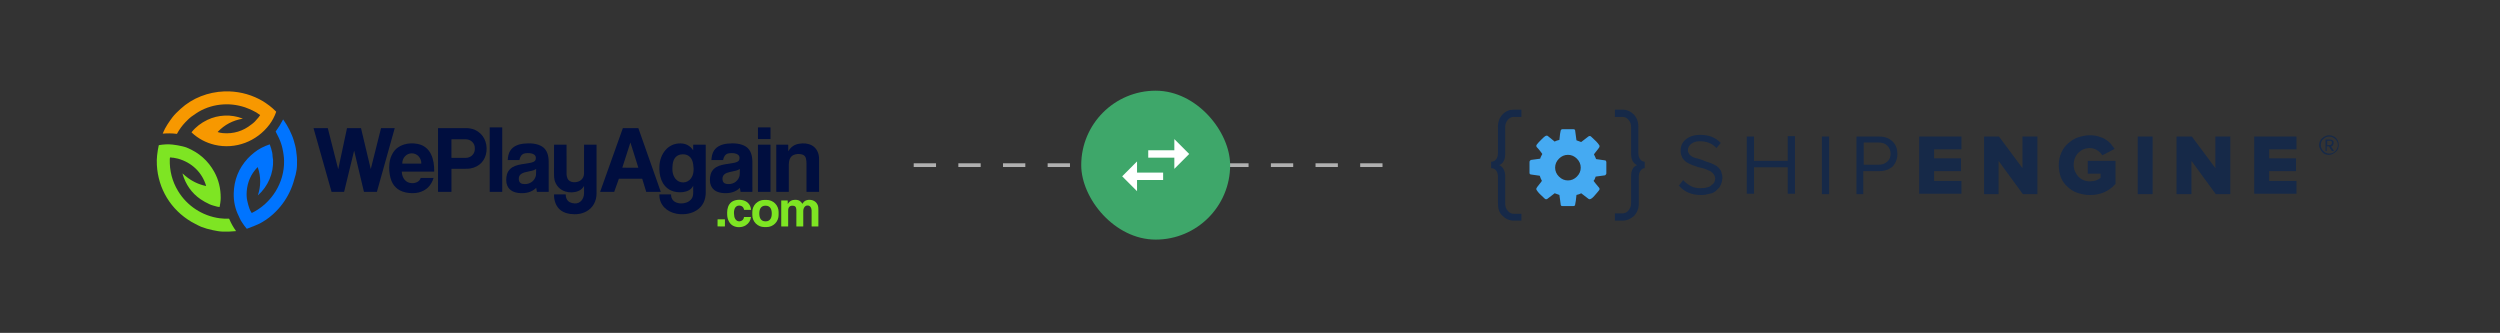 <svg width="383" height="51" viewBox="0 0 383 51" fill="none" xmlns="http://www.w3.org/2000/svg">
<rect x="0" y="0" width="383" height="51" fill="#333333" stroke="none"/>
<g clip-path="url(#clip0_7596_32232)">
<path d="M35.108 14C36.974 14.068 38.701 14.571 40.289 15.508C40.431 15.591 40.586 15.694 40.754 15.815C41.1 16.063 41.468 16.312 41.765 16.593C41.941 16.758 42.115 16.923 42.287 17.086C42.296 17.095 42.302 17.106 42.305 17.118C42.308 17.13 42.307 17.143 42.303 17.154C42.048 17.87 41.71 18.509 41.287 19.073C39.345 21.664 36.064 22.938 32.887 22.186C31.548 21.869 30.376 21.244 29.371 20.31C29.361 20.3 29.355 20.288 29.354 20.274C29.353 20.26 29.358 20.247 29.366 20.236C30.005 19.438 30.817 18.825 31.765 18.369C33.428 17.569 35.435 17.473 37.174 18.166C37.176 18.167 37.178 18.169 37.179 18.171C37.18 18.173 37.181 18.175 37.18 18.177C37.18 18.18 37.179 18.182 37.178 18.184C37.176 18.185 37.174 18.186 37.172 18.187C35.68 18.436 34.411 19.105 33.364 20.195C33.361 20.198 33.358 20.203 33.357 20.207C33.356 20.212 33.356 20.217 33.357 20.222C33.358 20.227 33.361 20.231 33.364 20.235C33.368 20.238 33.372 20.241 33.377 20.242C33.633 20.321 33.884 20.372 34.129 20.394C35.773 20.54 37.242 20.086 38.511 19.07C38.692 18.925 38.886 18.801 39.041 18.625C39.417 18.2 39.608 17.984 39.613 17.977C39.709 17.861 39.785 17.753 39.842 17.654C39.845 17.648 39.847 17.64 39.845 17.633C39.844 17.626 39.84 17.62 39.834 17.616C39.472 17.333 39.073 17.094 38.638 16.899C38.363 16.775 37.917 16.569 37.544 16.445C36.278 16.023 34.995 15.888 33.696 16.041C32.424 16.19 31.142 16.633 30.061 17.36C29.691 17.608 29.428 17.79 29.273 17.905C29.077 18.05 28.789 18.321 28.407 18.718C27.895 19.251 27.466 19.84 27.123 20.484C27.118 20.492 27.112 20.499 27.104 20.503C27.095 20.508 27.086 20.509 27.077 20.508C26.393 20.419 25.688 20.406 24.961 20.47C24.957 20.47 24.953 20.47 24.95 20.468C24.946 20.466 24.943 20.464 24.941 20.461C24.939 20.458 24.937 20.454 24.937 20.45C24.936 20.447 24.937 20.443 24.938 20.439C25.132 19.956 25.374 19.493 25.663 19.048C25.928 18.642 26.177 18.285 26.411 17.978C26.757 17.525 27.21 17.099 27.65 16.694C29.479 15.009 31.884 14.1 34.375 14H35.108Z" fill="#F79800"/>
<path d="M39.527 29.919C39.525 29.92 39.523 29.921 39.521 29.921C39.519 29.922 39.517 29.921 39.516 29.92C39.514 29.919 39.513 29.917 39.512 29.915C39.512 29.914 39.511 29.912 39.512 29.91C39.975 28.533 39.989 27.024 39.493 25.648C39.491 25.643 39.488 25.638 39.483 25.634C39.479 25.63 39.473 25.627 39.467 25.626C39.461 25.624 39.455 25.625 39.449 25.627C39.443 25.628 39.438 25.632 39.434 25.636C38.449 26.662 37.903 27.889 37.798 29.318C37.76 29.836 37.786 30.309 37.876 30.739C37.976 31.213 38.094 31.635 38.232 32.003C38.311 32.216 38.416 32.417 38.546 32.607C38.551 32.615 38.56 32.621 38.569 32.623C38.578 32.626 38.589 32.625 38.597 32.62C41.63 31.119 43.588 27.985 43.52 24.616C43.509 24.054 43.421 23.405 43.255 22.667C43.108 22.011 42.859 21.388 42.581 20.844C42.365 20.421 42.251 20.197 42.24 20.174C42.236 20.167 42.235 20.159 42.235 20.151C42.236 20.142 42.239 20.134 42.244 20.128C42.67 19.549 43.045 18.941 43.368 18.305C43.368 18.304 43.369 18.303 43.37 18.302C43.372 18.301 43.373 18.301 43.374 18.301C43.376 18.301 43.377 18.301 43.379 18.302C43.38 18.302 43.382 18.303 43.383 18.305C43.767 18.843 44.089 19.374 44.348 19.898C44.384 19.971 44.502 20.233 44.703 20.686C44.813 20.932 44.911 21.202 44.999 21.495C45.166 22.052 45.318 22.604 45.379 23.165C45.404 23.399 45.426 23.578 45.444 23.702C45.518 24.204 45.508 24.736 45.502 25.238C45.496 25.724 45.428 26.225 45.297 26.741C45.215 27.069 45.094 27.486 44.935 27.993C44.114 30.613 42.252 32.943 39.801 34.237C39.629 34.328 39.381 34.438 39.057 34.567C38.505 34.786 38.105 34.943 37.857 35.036C37.844 35.042 37.829 35.043 37.814 35.039C37.8 35.035 37.787 35.027 37.777 35.016C37.543 34.746 37.322 34.446 37.112 34.116C36.971 33.893 36.812 33.675 36.724 33.437C36.694 33.357 36.652 33.262 36.596 33.151C36.04 32.056 35.777 30.878 35.807 29.617C35.856 27.562 36.57 25.785 37.947 24.287C38.205 24.005 38.532 23.705 38.927 23.386C39.641 22.81 40.443 22.408 41.303 22.122C41.309 22.12 41.316 22.12 41.322 22.123C41.327 22.125 41.332 22.13 41.334 22.136C41.49 22.546 41.614 22.966 41.705 23.398C41.733 23.531 41.752 23.735 41.763 24.01C41.763 24.028 41.766 24.046 41.77 24.064C41.809 24.224 41.83 24.362 41.835 24.478C41.928 26.545 41.06 28.549 39.527 29.919Z" fill="#0074FF"/>
<path d="M76.92 19.518H75.045C75.032 19.518 75.022 19.529 75.022 19.541V29.371C75.022 29.384 75.032 29.394 75.045 29.394H76.92C76.933 29.394 76.943 29.384 76.943 29.371V19.541C76.943 19.529 76.933 19.518 76.92 19.518Z" fill="#000E3F"/>
<path d="M118.015 19.516H116.148C116.133 19.516 116.121 19.528 116.121 19.543V21.281C116.121 21.296 116.133 21.309 116.148 21.309H118.015C118.03 21.309 118.043 21.296 118.043 21.281V19.543C118.043 19.528 118.03 19.516 118.015 19.516Z" fill="#000E3F"/>
<path d="M52.706 29.392H50.806C50.803 29.392 50.799 29.391 50.797 29.389C50.794 29.387 50.792 29.384 50.791 29.381L48.037 19.649C48.036 19.646 48.036 19.644 48.036 19.642C48.037 19.639 48.038 19.637 48.039 19.635C48.041 19.633 48.043 19.632 48.045 19.631C48.047 19.63 48.049 19.629 48.052 19.629H50.207C50.21 19.629 50.213 19.63 50.216 19.632C50.219 19.634 50.221 19.637 50.221 19.641L51.799 25.863C51.8 25.866 51.802 25.869 51.804 25.872C51.807 25.874 51.811 25.875 51.814 25.875C51.818 25.875 51.822 25.874 51.824 25.871C51.827 25.869 51.829 25.866 51.829 25.862L53.16 19.641C53.16 19.638 53.162 19.634 53.165 19.632C53.167 19.63 53.171 19.629 53.174 19.629H55.294C55.297 19.629 55.301 19.63 55.304 19.632C55.306 19.634 55.308 19.637 55.309 19.641L56.785 25.846C56.786 25.849 56.788 25.852 56.791 25.855C56.794 25.857 56.797 25.858 56.8 25.858C56.804 25.858 56.807 25.857 56.81 25.855C56.812 25.852 56.814 25.849 56.815 25.846L58.373 19.64C58.374 19.637 58.376 19.634 58.379 19.632C58.382 19.63 58.385 19.629 58.388 19.629H60.455C60.458 19.629 60.46 19.629 60.462 19.63C60.464 19.631 60.466 19.633 60.468 19.635C60.469 19.637 60.47 19.639 60.47 19.641C60.471 19.643 60.471 19.646 60.47 19.648L57.743 29.381C57.742 29.384 57.74 29.387 57.738 29.389C57.735 29.391 57.732 29.392 57.728 29.392H55.77C55.767 29.392 55.764 29.391 55.761 29.389C55.758 29.387 55.756 29.384 55.755 29.381L54.269 23.133C54.268 23.129 54.266 23.126 54.263 23.124C54.26 23.122 54.257 23.121 54.254 23.121C54.25 23.121 54.247 23.122 54.244 23.124C54.242 23.126 54.24 23.129 54.239 23.133L52.72 29.381C52.72 29.384 52.718 29.387 52.715 29.389C52.712 29.391 52.709 29.392 52.706 29.392Z" fill="#000E3F"/>
<path d="M67.106 29.368V19.647C67.106 19.642 67.108 19.638 67.111 19.635C67.114 19.632 67.118 19.63 67.123 19.63C68.785 19.628 70.245 19.628 71.501 19.631C71.891 19.632 72.368 19.72 72.734 19.883C74.059 20.47 74.69 21.811 74.524 23.224C74.361 24.612 73.426 25.572 72.051 25.811C71.863 25.843 71.59 25.859 71.231 25.858C70.716 25.857 70.035 25.856 69.189 25.856C69.182 25.856 69.175 25.859 69.169 25.864C69.164 25.87 69.161 25.877 69.161 25.884V29.364C69.161 29.371 69.158 29.379 69.153 29.384C69.147 29.389 69.14 29.392 69.132 29.392H67.131C67.124 29.392 67.118 29.39 67.114 29.385C67.109 29.381 67.106 29.375 67.106 29.368ZM69.16 21.366V24.156C69.16 24.164 69.163 24.171 69.169 24.177C69.174 24.182 69.182 24.185 69.189 24.185H71.347C71.716 24.185 72.07 24.047 72.332 23.801C72.593 23.555 72.74 23.221 72.74 22.873V22.648C72.74 22.3 72.593 21.967 72.332 21.721C72.07 21.475 71.716 21.337 71.347 21.337H69.189C69.182 21.337 69.174 21.34 69.169 21.345C69.163 21.351 69.16 21.358 69.16 21.366Z" fill="#000E3F"/>
<path d="M95.434 19.629H97.783C97.786 19.629 97.79 19.63 97.792 19.632C97.795 19.634 97.797 19.636 97.798 19.64L101.227 29.371C101.228 29.373 101.228 29.376 101.228 29.378C101.228 29.381 101.227 29.384 101.225 29.386C101.223 29.388 101.221 29.39 101.219 29.391C101.217 29.392 101.214 29.392 101.211 29.392H99.014C99.011 29.392 99.008 29.391 99.005 29.389C99.002 29.387 99 29.384 98.999 29.381L98.391 27.396C98.39 27.393 98.388 27.39 98.385 27.388C98.383 27.386 98.379 27.385 98.376 27.385H94.825C94.821 27.385 94.818 27.386 94.815 27.388C94.812 27.39 94.81 27.393 94.809 27.396L94.1 29.381C94.099 29.385 94.097 29.387 94.094 29.389C94.091 29.391 94.088 29.392 94.085 29.392H91.961C91.958 29.392 91.956 29.392 91.953 29.391C91.951 29.389 91.949 29.388 91.947 29.386C91.946 29.383 91.945 29.381 91.945 29.378C91.944 29.376 91.944 29.373 91.945 29.371L95.418 19.64C95.419 19.636 95.422 19.634 95.424 19.632C95.427 19.63 95.43 19.629 95.434 19.629ZM95.341 25.67C95.341 25.673 95.34 25.675 95.341 25.677C95.341 25.68 95.342 25.682 95.344 25.684C95.345 25.686 95.347 25.687 95.349 25.688C95.351 25.689 95.353 25.69 95.356 25.69L97.775 25.698C97.777 25.698 97.78 25.698 97.782 25.697C97.784 25.696 97.786 25.694 97.787 25.692C97.789 25.69 97.79 25.688 97.79 25.686C97.79 25.683 97.79 25.681 97.789 25.679L96.593 21.872C96.592 21.869 96.59 21.866 96.587 21.864C96.585 21.863 96.582 21.861 96.579 21.861C96.575 21.861 96.572 21.863 96.57 21.864C96.567 21.866 96.565 21.869 96.564 21.872L95.341 25.67Z" fill="#000E3F"/>
<path d="M66.4 27.258C66.403 27.258 66.406 27.259 66.409 27.261C66.412 27.262 66.415 27.264 66.416 27.267C66.418 27.269 66.42 27.272 66.42 27.275C66.421 27.278 66.421 27.282 66.42 27.285C66.046 28.458 65.29 29.191 64.153 29.485C63.528 29.647 62.729 29.616 62.122 29.477C60.891 29.196 60.119 28.437 59.806 27.201C59.632 26.517 59.583 25.8 59.658 25.052C59.72 24.432 59.913 23.868 60.237 23.359C61.028 22.116 62.627 21.779 63.985 22.049C66.03 22.455 66.552 24.457 66.518 26.252C66.518 26.261 66.514 26.269 66.508 26.276C66.502 26.282 66.494 26.285 66.485 26.285H61.593C61.587 26.285 61.582 26.286 61.577 26.288C61.572 26.29 61.568 26.294 61.564 26.297C61.56 26.301 61.557 26.306 61.556 26.311C61.554 26.316 61.553 26.322 61.553 26.327C61.606 27.277 62.145 28.055 63.163 28.062C63.692 28.066 64.266 27.825 64.435 27.293C64.439 27.283 64.445 27.274 64.453 27.268C64.462 27.262 64.472 27.258 64.483 27.258H66.4ZM61.645 25.067H64.528C64.533 25.067 64.538 25.066 64.541 25.062C64.544 25.059 64.546 25.054 64.546 25.049V25.023C64.546 24.616 64.393 24.226 64.119 23.938C63.845 23.65 63.474 23.488 63.087 23.488C62.7 23.488 62.328 23.65 62.055 23.938C61.781 24.226 61.627 24.616 61.627 25.023V25.049C61.627 25.054 61.629 25.059 61.633 25.062C61.636 25.066 61.64 25.067 61.645 25.067Z" fill="#000E3F"/>
<path d="M82.149 28.802C82.149 28.799 82.148 28.797 82.146 28.795C82.144 28.793 82.142 28.792 82.14 28.791C82.138 28.791 82.135 28.79 82.133 28.791C82.13 28.791 82.128 28.793 82.126 28.794C81.48 29.438 80.589 29.64 79.675 29.584C78.832 29.534 78.056 29.247 77.709 28.423C77.605 28.176 77.553 27.896 77.554 27.583C77.554 26.952 77.68 26.359 78.141 25.903C78.586 25.462 79.247 25.276 79.87 25.172C80.344 25.091 80.806 25.016 81.256 24.944C81.376 24.925 81.525 24.88 81.704 24.809C81.981 24.699 82.11 24.48 82.091 24.15C82.046 23.385 80.817 23.388 80.319 23.519C79.888 23.633 79.642 24.079 79.585 24.491C79.584 24.5 79.58 24.507 79.573 24.513C79.567 24.519 79.558 24.522 79.55 24.522L77.818 24.522C77.814 24.522 77.81 24.521 77.806 24.52C77.802 24.518 77.799 24.516 77.796 24.513C77.793 24.51 77.791 24.506 77.79 24.503C77.788 24.499 77.787 24.495 77.788 24.491C77.813 23.994 77.914 23.474 78.178 23.069C78.64 22.362 79.473 22.078 80.283 22C81.211 21.909 82.291 21.956 83.076 22.466C83.838 22.963 84.055 23.9 84.057 24.751C84.062 26.073 84.063 27.608 84.061 29.359C84.061 29.367 84.058 29.376 84.052 29.382C84.046 29.388 84.038 29.391 84.029 29.391L82.276 29.392C82.27 29.392 82.264 29.39 82.26 29.386C82.255 29.382 82.252 29.377 82.251 29.371L82.149 28.802ZM82.119 25.894C81.938 26.016 81.734 26.103 81.509 26.154C81.344 26.192 81.039 26.259 80.592 26.356C79.949 26.495 79.407 26.783 79.483 27.52C79.521 27.887 79.71 28.103 80.05 28.169C80.938 28.34 81.822 27.883 82.079 26.989C82.112 26.873 82.128 26.693 82.127 26.448C82.127 26.335 82.131 26.154 82.138 25.905C82.139 25.902 82.138 25.9 82.137 25.898C82.136 25.896 82.134 25.894 82.132 25.893C82.13 25.892 82.128 25.892 82.126 25.892C82.123 25.892 82.121 25.892 82.119 25.894Z" fill="#000E3F"/>
<path d="M106.17 22.994C106.172 22.996 106.175 22.998 106.178 22.999C106.181 23 106.184 23 106.187 22.999C106.19 22.998 106.193 22.997 106.195 22.994C106.197 22.991 106.198 22.988 106.198 22.985V22.194C106.198 22.186 106.201 22.178 106.207 22.172C106.213 22.167 106.221 22.163 106.229 22.163H108.08C108.089 22.163 108.099 22.167 108.105 22.174C108.112 22.181 108.116 22.19 108.116 22.2C108.117 22.472 108.118 24.936 108.117 29.593C108.116 29.815 108.088 30.057 108.032 30.319C107.596 32.352 105.487 33.08 103.647 32.743C102.168 32.472 100.98 31.398 101.02 29.812C101.02 29.804 101.023 29.796 101.029 29.791C101.035 29.785 101.042 29.782 101.05 29.782H102.777C102.781 29.782 102.785 29.783 102.788 29.784C102.792 29.786 102.795 29.788 102.798 29.791C102.8 29.794 102.803 29.797 102.804 29.8C102.805 29.804 102.806 29.808 102.806 29.811C102.802 31.088 104.205 31.387 105.178 31.023C105.494 30.905 105.749 30.716 105.944 30.459C106.143 30.196 106.199 29.869 106.2 29.491C106.202 29.059 106.201 28.724 106.197 28.485C106.197 28.483 106.196 28.481 106.195 28.479C106.194 28.477 106.191 28.475 106.189 28.475C106.187 28.474 106.184 28.475 106.182 28.476C106.18 28.477 106.179 28.479 106.178 28.481C105.649 29.634 103.726 29.634 102.764 29.165C101.332 28.468 100.941 26.868 101.023 25.399C101.124 23.595 102.313 21.929 104.269 21.969C105.089 21.986 105.723 22.328 106.17 22.994ZM104.591 23.638C103.618 23.657 103.141 24.318 103.044 25.23C102.96 26.02 102.995 26.777 103.472 27.378C103.765 27.747 104.2 27.958 104.674 27.949C105.149 27.94 105.575 27.712 105.854 27.332C106.307 26.714 106.313 25.956 106.198 25.169C106.066 24.262 105.564 23.62 104.591 23.638Z" fill="#000E3F"/>
<path d="M113.33 28.795C112.684 29.438 111.792 29.64 110.878 29.584C110.035 29.533 109.26 29.246 108.913 28.422C108.809 28.175 108.757 27.895 108.758 27.582C108.759 26.951 108.885 26.358 109.345 25.902C109.791 25.461 110.452 25.276 111.075 25.171C111.549 25.091 112.011 25.016 112.461 24.944C112.581 24.925 112.731 24.88 112.909 24.809C113.186 24.7 113.315 24.48 113.296 24.151C113.252 23.386 112.022 23.389 111.524 23.52C111.093 23.633 110.848 24.079 110.79 24.491C110.789 24.499 110.785 24.507 110.778 24.513C110.772 24.518 110.764 24.521 110.755 24.521H109.023C109.019 24.521 109.015 24.521 109.011 24.519C109.007 24.517 109.004 24.515 109.001 24.512C108.998 24.509 108.996 24.506 108.995 24.502C108.993 24.498 108.993 24.494 108.993 24.49C109.018 23.993 109.119 23.473 109.384 23.069C109.846 22.362 110.679 22.078 111.489 22C112.417 21.91 113.497 21.956 114.282 22.468C115.044 22.964 115.26 23.901 115.263 24.753C115.267 26.074 115.267 27.61 115.265 29.36C115.265 29.369 115.262 29.377 115.256 29.383C115.249 29.389 115.241 29.392 115.233 29.392H113.479C113.474 29.392 113.468 29.39 113.463 29.387C113.459 29.383 113.456 29.378 113.455 29.372L113.353 28.803C113.352 28.8 113.351 28.798 113.35 28.796C113.348 28.794 113.346 28.793 113.344 28.792C113.341 28.791 113.339 28.791 113.336 28.792C113.334 28.792 113.332 28.793 113.33 28.795ZM113.324 25.892C113.143 26.015 112.939 26.102 112.714 26.153C112.549 26.191 112.244 26.258 111.797 26.355C111.153 26.495 110.612 26.784 110.688 27.521C110.726 27.888 110.915 28.104 111.255 28.169C112.144 28.341 113.028 27.883 113.284 26.988C113.317 26.873 113.334 26.692 113.333 26.448C113.333 26.334 113.337 26.153 113.344 25.903C113.344 25.901 113.343 25.899 113.342 25.897C113.341 25.895 113.339 25.893 113.337 25.892C113.335 25.891 113.333 25.89 113.331 25.89C113.328 25.89 113.326 25.891 113.324 25.892Z" fill="#000E3F"/>
<path d="M120.783 23.152C121.145 22.525 121.68 22.149 122.387 22.026C123.822 21.776 125.146 22.286 125.441 23.834C125.474 24.007 125.487 24.255 125.481 24.578C125.481 24.605 125.48 26.204 125.481 29.376C125.481 29.38 125.479 29.384 125.476 29.388C125.473 29.391 125.469 29.392 125.465 29.392H123.583C123.575 29.392 123.568 29.389 123.563 29.384C123.558 29.379 123.555 29.372 123.555 29.364C123.555 29.129 123.555 27.696 123.555 25.064C123.555 24.797 123.53 24.547 123.479 24.312C123.401 23.951 123.183 23.73 122.825 23.65C122.373 23.549 121.96 23.579 121.585 23.739C121.029 23.976 120.846 24.621 120.846 25.202C120.846 27.104 120.846 28.491 120.846 29.363C120.846 29.37 120.843 29.378 120.838 29.384C120.832 29.389 120.824 29.392 120.816 29.392H118.955C118.947 29.392 118.94 29.389 118.934 29.384C118.929 29.378 118.926 29.371 118.926 29.363V22.193C118.926 22.185 118.929 22.177 118.934 22.172C118.94 22.166 118.947 22.163 118.955 22.163H120.726C120.734 22.163 120.743 22.166 120.749 22.172C120.755 22.178 120.758 22.186 120.758 22.195V23.146C120.758 23.148 120.759 23.151 120.761 23.153C120.763 23.156 120.765 23.157 120.768 23.158C120.771 23.159 120.774 23.159 120.777 23.157C120.779 23.156 120.782 23.154 120.783 23.152Z" fill="#000E3F"/>
<path d="M27.995 26.602C28.221 26.798 28.367 26.923 28.432 26.977C29.35 27.74 30.383 28.244 31.53 28.489C31.541 28.491 31.547 28.492 31.55 28.49C31.558 28.486 31.565 28.48 31.569 28.471C31.573 28.463 31.573 28.453 31.57 28.445C30.94 26.376 29.359 24.888 27.259 24.304C27.049 24.246 26.808 24.229 26.61 24.172C26.589 24.166 26.567 24.164 26.545 24.165C26.463 24.17 26.334 24.154 26.157 24.117C26.143 24.113 26.128 24.113 26.114 24.116C26.099 24.119 26.085 24.125 26.073 24.133C26.061 24.141 26.05 24.152 26.043 24.164C26.035 24.176 26.029 24.19 26.026 24.205C26.018 24.251 26.013 24.326 26.01 24.429C25.966 26.179 26.387 27.788 27.273 29.257C28.649 31.539 30.997 33.075 33.64 33.437C34.128 33.504 34.547 33.509 35.066 33.501C35.076 33.501 35.086 33.504 35.095 33.509C35.104 33.515 35.111 33.523 35.115 33.533C35.39 34.187 35.737 34.806 36.155 35.39C36.156 35.391 36.157 35.393 36.157 35.395C36.158 35.397 36.157 35.399 36.157 35.401C36.156 35.402 36.154 35.404 36.153 35.405C36.151 35.406 36.15 35.407 36.148 35.407C35.454 35.478 34.774 35.503 34.106 35.48C33.598 35.463 33.202 35.384 32.634 35.268C31.955 35.129 31.402 34.97 30.812 34.743C30.454 34.604 30.15 34.411 29.807 34.242C29.623 34.151 29.46 34.064 29.318 33.98C26.168 32.117 24.231 28.935 24.032 25.276C24.004 24.75 24.017 24.252 24.071 23.783C24.134 23.236 24.214 22.745 24.31 22.308C24.314 22.287 24.325 22.268 24.34 22.253C24.356 22.239 24.375 22.229 24.396 22.226C25.043 22.122 25.776 22.067 26.463 22.153C27.075 22.23 27.39 22.285 27.951 22.417C28.224 22.482 28.437 22.544 28.588 22.605C30.467 23.365 31.884 24.614 32.839 26.354C33.496 27.552 33.821 28.885 33.812 30.352C33.809 30.797 33.721 31.299 33.65 31.687C33.649 31.693 33.646 31.698 33.642 31.701C33.638 31.704 33.632 31.706 33.627 31.706C33.493 31.705 33.359 31.685 33.223 31.645C32.84 31.534 32.449 31.455 32.083 31.28C31.582 31.04 31.162 30.825 30.706 30.508C29.36 29.573 28.446 28.278 27.963 26.622C27.962 26.619 27.963 26.614 27.964 26.61C27.966 26.606 27.968 26.603 27.972 26.601C27.976 26.599 27.98 26.598 27.984 26.598C27.988 26.598 27.992 26.599 27.995 26.602Z" fill="#7EE523"/>
<path d="M89.47 28.515C89.469 28.514 89.468 28.513 89.467 28.512C89.466 28.512 89.465 28.511 89.463 28.511C89.462 28.511 89.461 28.512 89.46 28.512C89.459 28.513 89.458 28.514 89.457 28.515C89.261 28.86 88.977 29.109 88.605 29.263C87.982 29.522 87.23 29.539 86.588 29.331C85.755 29.06 85.168 28.419 84.952 27.565C84.897 27.345 84.871 27.011 84.874 26.562C84.878 26.082 84.879 24.711 84.877 22.45C84.877 22.339 84.88 22.252 84.888 22.188C84.889 22.181 84.892 22.175 84.897 22.17C84.902 22.166 84.909 22.163 84.916 22.163H86.76C86.769 22.163 86.778 22.167 86.785 22.174C86.792 22.181 86.796 22.19 86.796 22.2C86.798 22.527 86.799 24.038 86.799 26.731C86.8 26.901 86.847 27.103 86.941 27.335C87.244 28.084 88.441 28.037 88.974 27.616C89.304 27.357 89.471 27.003 89.475 26.556C89.477 26.307 89.477 24.848 89.477 22.178C89.477 22.174 89.479 22.17 89.481 22.167C89.484 22.165 89.488 22.163 89.492 22.163H91.36C91.368 22.163 91.377 22.166 91.383 22.172C91.389 22.179 91.392 22.187 91.392 22.196C91.393 23.483 91.393 25.961 91.393 29.631C91.392 30.831 90.831 31.864 89.795 32.412C89.042 32.81 88.173 32.894 87.328 32.771C86.286 32.621 85.481 32.11 85.105 31.134C84.938 30.699 84.863 30.253 84.881 29.799C84.882 29.794 84.883 29.79 84.887 29.787C84.89 29.784 84.894 29.782 84.899 29.782H86.629C86.634 29.782 86.64 29.783 86.645 29.785C86.65 29.787 86.654 29.79 86.658 29.794C86.662 29.798 86.665 29.802 86.666 29.807C86.668 29.812 86.669 29.818 86.669 29.823C86.665 30.059 86.712 30.277 86.809 30.476C87.045 30.958 87.496 31.125 88.018 31.163C88.922 31.227 89.462 30.454 89.474 29.63C89.477 29.368 89.477 29.001 89.474 28.528C89.474 28.526 89.474 28.524 89.474 28.522C89.473 28.521 89.473 28.52 89.472 28.519C89.472 28.518 89.471 28.516 89.47 28.515Z" fill="#000E3F"/>
<path d="M118.021 22.163H116.143C116.131 22.163 116.121 22.173 116.121 22.185V29.372C116.121 29.384 116.131 29.393 116.143 29.393H118.021C118.033 29.393 118.043 29.384 118.043 29.372V22.185C118.043 22.173 118.033 22.163 118.021 22.163Z" fill="#000E3F"/>
<path d="M115.02 33.247C115.024 33.247 115.028 33.248 115.032 33.25C115.036 33.252 115.039 33.254 115.042 33.257C115.045 33.26 115.047 33.264 115.048 33.268C115.049 33.272 115.049 33.276 115.049 33.28C114.972 33.815 114.708 34.226 114.256 34.514C113.68 34.882 112.848 34.901 112.261 34.56C111.717 34.244 111.443 33.591 111.409 32.968C111.375 32.364 111.409 31.8 111.743 31.293C112.125 30.713 112.891 30.555 113.533 30.625C114.381 30.718 114.989 31.261 115.056 32.124C115.056 32.128 115.055 32.131 115.054 32.134C115.053 32.137 115.052 32.14 115.049 32.142C115.047 32.145 115.044 32.147 115.041 32.148C115.038 32.15 115.035 32.15 115.031 32.15H114.023C114.014 32.15 114.006 32.147 113.999 32.141C113.992 32.136 113.987 32.128 113.986 32.119C113.914 31.696 113.588 31.466 113.168 31.5C112.379 31.564 112.385 32.6 112.496 33.165C112.589 33.636 112.948 34.032 113.469 33.874C113.767 33.784 113.937 33.583 113.98 33.271C113.981 33.265 113.985 33.259 113.99 33.254C113.995 33.25 114.001 33.247 114.008 33.247H115.02Z" fill="#7EE523"/>
<path d="M119.282 32.952C119.282 33.193 119.234 33.432 119.141 33.655C119.048 33.878 118.912 34.08 118.742 34.25C118.571 34.421 118.368 34.556 118.145 34.648C117.921 34.74 117.682 34.787 117.441 34.786L117.089 34.786C116.847 34.785 116.608 34.737 116.385 34.645C116.163 34.552 115.96 34.416 115.79 34.245C115.62 34.074 115.485 33.871 115.393 33.648C115.301 33.425 115.253 33.186 115.254 32.945L115.255 32.462C115.255 32.221 115.303 31.982 115.396 31.759C115.489 31.536 115.624 31.334 115.795 31.163C115.966 30.993 116.169 30.858 116.392 30.766C116.615 30.674 116.854 30.627 117.096 30.627L117.448 30.628C117.69 30.628 117.929 30.676 118.151 30.769C118.374 30.862 118.577 30.997 118.747 31.168C118.917 31.339 119.052 31.542 119.144 31.765C119.236 31.988 119.283 32.227 119.283 32.469L119.282 32.952ZM116.325 32.71C116.324 33.345 116.54 33.911 117.278 33.912C118.017 33.913 118.234 33.347 118.235 32.712C118.236 32.077 118.02 31.511 117.281 31.51C116.543 31.509 116.325 32.075 116.325 32.71Z" fill="#7EE523"/>
<path d="M120.68 31.215C120.68 31.218 120.681 31.222 120.683 31.224C120.685 31.227 120.688 31.229 120.691 31.229C120.694 31.23 120.697 31.23 120.7 31.229C120.703 31.228 120.705 31.226 120.707 31.223C120.949 30.801 121.303 30.615 121.787 30.611C122.168 30.608 122.47 30.669 122.718 30.95C122.818 31.062 122.884 31.144 122.917 31.195C122.919 31.199 122.922 31.201 122.925 31.203C122.928 31.206 122.932 31.207 122.935 31.207C122.939 31.208 122.943 31.207 122.947 31.206C122.95 31.205 122.954 31.203 122.957 31.2C122.957 31.2 122.985 31.154 123.041 31.064C123.198 30.805 123.505 30.657 123.81 30.623C124.49 30.547 125.097 30.86 125.315 31.526C125.358 31.657 125.379 31.906 125.378 32.272C125.375 33.804 125.374 34.601 125.375 34.663C125.375 34.666 125.374 34.67 125.373 34.673C125.372 34.676 125.37 34.679 125.367 34.682C125.365 34.684 125.362 34.686 125.358 34.688C125.355 34.689 125.352 34.69 125.348 34.69H124.362C124.356 34.69 124.35 34.688 124.346 34.683C124.342 34.679 124.339 34.673 124.339 34.667C124.34 34.236 124.34 33.433 124.339 32.257C124.339 31.913 124.173 31.534 123.793 31.484C123.329 31.421 123.064 31.887 123.061 32.307C123.057 32.868 123.056 33.654 123.059 34.663C123.059 34.67 123.056 34.677 123.052 34.682C123.047 34.687 123.04 34.69 123.033 34.69H122.021C122.016 34.69 122.011 34.688 122.008 34.684C122.004 34.681 122.002 34.676 122.002 34.672C122.001 33.88 122.002 33.079 122.006 32.27C122.007 32.012 121.977 31.627 121.647 31.544C121.409 31.485 121.112 31.492 120.935 31.671C120.78 31.829 120.748 32.049 120.749 32.291C120.75 33.556 120.749 34.347 120.746 34.665C120.746 34.672 120.743 34.678 120.739 34.683C120.734 34.687 120.728 34.69 120.721 34.69H119.714C119.707 34.69 119.699 34.687 119.694 34.681C119.689 34.676 119.686 34.668 119.686 34.661V30.737C119.686 30.731 119.688 30.726 119.692 30.722C119.696 30.718 119.701 30.715 119.706 30.715H120.653C120.66 30.715 120.667 30.718 120.672 30.723C120.677 30.728 120.68 30.735 120.68 30.742V31.215Z" fill="#7EE523"/>
<path d="M111.028 33.599L109.963 33.597C109.945 33.597 109.93 33.612 109.93 33.631L109.928 34.655C109.928 34.674 109.943 34.689 109.961 34.689L111.026 34.691C111.045 34.691 111.06 34.676 111.06 34.657L111.062 33.633C111.062 33.614 111.047 33.599 111.028 33.599Z" fill="#7EE523"/>
</g>
<path d="M139.98 25.3H214.406" stroke="#B0B0B0" stroke-width="0.57" stroke-dasharray="3.42 3.42"/>
<rect x="165.645" y="13.894" width="22.812" height="22.812" rx="11.406" fill="#3EA76A"/>
<path d="M174.194 24.73L171.918 27.011L174.194 29.292V27.581H178.191V26.441H174.194V24.73ZM182.184 23.589L179.908 21.308V23.019H175.91V24.159H179.908V25.87L182.184 23.589Z" fill="white"/>
<path d="M242.169 25.682C242.169 25.159 241.973 24.701 241.58 24.309C241.187 23.916 240.73 23.72 240.207 23.72C239.684 23.72 239.226 23.916 238.834 24.309C238.441 24.701 238.245 25.159 238.245 25.682C238.245 26.205 238.441 26.662 238.834 27.055C239.226 27.447 239.684 27.643 240.207 27.643C240.73 27.643 241.187 27.447 241.58 27.055C241.973 26.662 242.169 26.205 242.169 25.682ZM246.092 24.832V26.532C246.092 26.598 246.092 26.662 246.026 26.728L245.896 26.859L244.457 27.055C244.391 27.317 244.26 27.578 244.13 27.709C244.326 27.97 244.588 28.297 244.98 28.755C245.046 28.821 245.046 28.885 245.046 28.951C245.046 29.017 245.046 29.082 244.98 29.147C244.849 29.343 244.588 29.605 244.26 29.997C243.934 30.39 243.672 30.52 243.541 30.52C243.476 30.52 243.411 30.52 243.345 30.454L242.234 29.604C242.038 29.736 241.776 29.801 241.514 29.867C241.449 30.585 241.384 31.043 241.318 31.305C241.318 31.501 241.187 31.567 241.058 31.567H239.357C239.291 31.567 239.226 31.567 239.16 31.501C239.096 31.436 239.096 31.37 239.096 31.305L238.9 29.867C238.638 29.801 238.441 29.67 238.179 29.605L237.069 30.455C237.003 30.521 236.938 30.521 236.873 30.521C236.807 30.521 236.742 30.521 236.676 30.455C236.023 29.867 235.63 29.474 235.434 29.147C235.368 29.082 235.368 29.017 235.368 28.951C235.368 28.885 235.368 28.82 235.434 28.755C235.499 28.624 235.63 28.493 235.826 28.232C236.023 27.97 236.153 27.84 236.218 27.709C236.088 27.447 235.957 27.186 235.892 26.924L234.518 26.728C234.453 26.728 234.388 26.662 234.388 26.662C234.388 26.662 234.322 26.597 234.322 26.532V24.832C234.322 24.766 234.322 24.701 234.388 24.636L234.518 24.505L235.957 24.309C236.023 24.047 236.153 23.851 236.284 23.59C236.088 23.328 235.826 22.936 235.434 22.543C235.368 22.478 235.368 22.412 235.368 22.347C235.368 22.282 235.368 22.216 235.434 22.151C235.565 21.955 235.826 21.693 236.218 21.301C236.611 20.909 236.807 20.778 236.938 20.778C237.004 20.778 237.069 20.778 237.134 20.843L238.179 21.693C238.376 21.562 238.638 21.497 238.9 21.432C238.966 20.712 239.03 20.255 239.096 19.993C239.16 19.862 239.226 19.797 239.357 19.797H241.058C241.123 19.797 241.187 19.797 241.253 19.863C241.319 19.928 241.319 19.993 241.319 20.059L241.514 21.497C241.776 21.563 241.973 21.693 242.234 21.759L243.345 20.909C243.411 20.843 243.476 20.843 243.541 20.843C243.607 20.843 243.672 20.843 243.738 20.909C244.391 21.497 244.849 21.955 244.98 22.216C245.046 22.282 245.046 22.282 245.046 22.412C245.046 22.478 245.046 22.543 244.98 22.609C244.915 22.74 244.784 22.87 244.588 23.132C244.391 23.393 244.26 23.524 244.196 23.655C244.326 23.916 244.457 24.178 244.522 24.374L245.896 24.57C245.961 24.57 246.026 24.636 246.026 24.636C246.026 24.636 246.092 24.767 246.092 24.832Z" fill="#45AAF2"/>
<path d="M228.438 25.758V24.777C228.591 24.781 228.742 24.747 228.879 24.679C229.016 24.61 229.134 24.509 229.223 24.385C229.419 24.123 229.484 23.796 229.484 23.404V19.416C229.484 18.632 229.746 17.977 230.204 17.52C230.726 16.997 231.25 16.8 231.904 16.8H233.081V17.912H231.904C231.577 17.912 231.251 18.042 230.989 18.37C230.727 18.696 230.596 19.023 230.596 19.481V23.6C230.596 24.516 230.27 25.038 229.681 25.3C230.27 25.562 230.596 26.15 230.596 27V31.184C230.596 31.642 230.727 32.034 230.989 32.296C231.251 32.623 231.577 32.754 231.905 32.754H233.081V33.8H231.904C231.251 33.8 230.662 33.538 230.204 33.081C229.681 32.623 229.485 31.97 229.485 31.185V27.131C229.485 26.738 229.42 26.412 229.224 26.15C229.135 26.025 229.017 25.924 228.88 25.856C228.743 25.788 228.591 25.754 228.438 25.758ZM247.4 32.688H248.577C248.903 32.688 249.23 32.558 249.493 32.231C249.753 31.904 249.884 31.577 249.884 31.119V27C249.884 26.084 250.211 25.496 250.799 25.3C250.211 25.038 249.884 24.45 249.884 23.6V19.481C249.884 19.023 249.753 18.631 249.492 18.37C249.23 18.042 248.903 17.912 248.577 17.912H247.4V16.8H248.577C249.23 16.8 249.818 17.062 250.277 17.52C250.734 17.977 250.996 18.631 250.996 19.415V23.404C250.996 23.796 251.061 24.123 251.258 24.385C251.454 24.646 251.715 24.777 251.976 24.777V25.758C251.715 25.758 251.519 25.889 251.323 26.15C251.127 26.412 251.061 26.738 251.061 27.131V31.185C251.061 31.969 250.799 32.558 250.342 33.081C249.818 33.538 249.23 33.8 248.577 33.8H247.4V32.688ZM257.207 28.438L257.861 27.588C258.188 27.981 258.581 28.242 259.038 28.504C259.496 28.765 260.018 28.831 260.607 28.831C260.999 28.831 261.327 28.765 261.588 28.7C261.849 28.634 262.111 28.504 262.242 28.308C262.438 28.242 262.569 28.046 262.635 27.915C262.7 27.72 262.765 27.588 262.765 27.392C262.765 27.131 262.7 26.935 262.569 26.738C262.451 26.555 262.295 26.399 262.111 26.281C261.915 26.15 261.654 26.085 261.392 25.954C261.13 25.823 260.868 25.758 260.542 25.692C260.215 25.627 259.953 25.562 259.692 25.431C259.398 25.351 259.113 25.241 258.841 25.104C258.581 24.973 258.319 24.842 258.123 24.646C257.926 24.45 257.731 24.254 257.665 23.992C257.535 23.731 257.469 23.404 257.469 23.077C257.469 22.358 257.731 21.77 258.319 21.311C258.907 20.854 259.627 20.658 260.477 20.658C261.785 20.658 262.83 21.05 263.615 21.9L262.961 22.684C262.307 21.966 261.457 21.639 260.411 21.639C259.888 21.639 259.43 21.77 259.103 22.031C258.777 22.292 258.581 22.619 258.581 23.012C258.581 23.208 258.646 23.404 258.777 23.6C258.907 23.796 259.038 23.862 259.234 23.992C259.43 24.123 259.692 24.188 259.953 24.254C260.215 24.32 260.477 24.385 260.803 24.515C261.13 24.646 261.392 24.777 261.654 24.842C261.947 24.922 262.232 25.032 262.504 25.17C262.765 25.3 263.026 25.431 263.223 25.627C263.419 25.823 263.615 26.019 263.681 26.281C263.746 26.542 263.876 26.869 263.876 27.196C263.876 27.458 263.811 27.72 263.746 27.981C263.681 28.242 263.55 28.438 263.419 28.7L262.83 29.288C262.564 29.496 262.249 29.631 261.915 29.68C261.457 29.812 261.065 29.877 260.607 29.877C259.169 29.877 258.057 29.42 257.207 28.438ZM267.604 29.746V20.92H268.715V24.646H273.881V20.854H274.991V29.68H273.881V25.627H268.715V29.68H267.604V29.746ZM279.111 29.746V20.92H280.222V29.746H279.111ZM284.407 29.746V20.92H287.938C288.788 20.92 289.441 21.181 289.965 21.704C290.488 22.227 290.684 22.881 290.684 23.6C290.685 24.299 290.429 24.974 289.965 25.496C289.441 25.954 288.788 26.215 287.938 26.215H285.453V29.746H284.407ZM285.518 25.235H287.807C288.33 25.235 288.723 25.104 289.115 24.777C289.507 24.45 289.638 24.058 289.638 23.535C289.638 23.012 289.441 22.619 289.115 22.292C288.788 21.965 288.33 21.835 287.807 21.835H285.518V25.235ZM294.019 29.746V20.92H300.491V22.881H296.307V24.254H300.426V26.215H296.307V27.719H300.491V29.68H294.019V29.746ZM303.957 29.746V20.92H306.246L309.842 25.758V20.92H312.13V29.746H309.907L306.18 24.646V29.746H303.957ZM315.4 25.3C315.4 24.646 315.53 23.992 315.791 23.404C316.053 22.815 316.38 22.358 316.838 21.965C317.296 21.573 317.753 21.246 318.342 21.05C318.93 20.854 319.518 20.723 320.238 20.723C320.695 20.723 321.153 20.789 321.545 20.92C321.938 21.05 322.33 21.181 322.591 21.377C322.918 21.573 323.18 21.835 323.377 22.031L323.965 22.815L322.068 23.796C321.876 23.474 321.607 23.204 321.284 23.012C320.957 22.815 320.564 22.685 320.173 22.685C319.454 22.685 318.865 22.946 318.407 23.404C317.949 23.862 317.688 24.515 317.688 25.235C317.688 25.954 317.949 26.542 318.407 27.065C318.865 27.523 319.454 27.785 320.173 27.785C320.5 27.785 320.761 27.719 321.088 27.654C321.415 27.523 321.611 27.392 321.807 27.262V26.608H319.846V24.646H324.096V28.177C323.049 29.354 321.741 29.877 320.173 29.877C319.518 29.877 318.865 29.746 318.277 29.55C317.711 29.364 317.197 29.051 316.772 28.634C316.315 28.242 315.988 27.784 315.726 27.196C315.53 26.608 315.4 25.954 315.4 25.3ZM327.496 29.746V20.92H329.784V29.746H327.496ZM333.446 29.746V20.92H335.799L339.396 25.758V20.92H341.685V29.746H339.461L335.734 24.646V29.746H333.446ZM345.346 29.746V20.92H351.819V22.881H347.634V24.254H351.753V26.215H347.634V27.719H351.819V29.68H345.346V29.746ZM355.284 22.227C355.284 21.835 355.415 21.443 355.742 21.181C356.068 20.92 356.396 20.723 356.788 20.723C357.049 20.723 357.311 20.789 357.573 20.92C357.834 21.05 357.964 21.246 358.095 21.442C358.226 21.639 358.291 21.9 358.291 22.227C358.291 22.619 358.161 23.011 357.834 23.273C357.507 23.535 357.18 23.731 356.788 23.731C356.396 23.731 356.003 23.6 355.742 23.273C355.48 22.946 355.284 22.619 355.284 22.227ZM355.546 22.227C355.546 22.554 355.676 22.881 355.937 23.143C356.199 23.404 356.526 23.535 356.853 23.535C357.18 23.535 357.507 23.404 357.769 23.142C357.892 23.023 357.989 22.881 358.056 22.724C358.124 22.567 358.159 22.398 358.161 22.227C358.161 21.835 358.029 21.573 357.769 21.311C357.649 21.189 357.507 21.091 357.35 21.024C357.193 20.956 357.023 20.921 356.853 20.92C356.461 20.92 356.199 21.05 355.937 21.312C355.676 21.508 355.546 21.834 355.546 22.227ZM356.264 21.377H356.984C357.114 21.377 357.245 21.443 357.376 21.508C357.507 21.573 357.507 21.704 357.507 21.9C357.507 22.096 357.441 22.227 357.376 22.292C357.311 22.358 357.18 22.423 357.114 22.423L357.573 23.142H357.245L356.788 22.423H356.461V23.142H356.264V21.377ZM356.461 22.227H356.918C356.984 22.227 357.049 22.227 357.114 22.161C357.245 22.031 357.245 21.965 357.245 21.9C357.245 21.834 357.245 21.704 357.18 21.639C357.114 21.573 357.049 21.573 356.984 21.573H356.526V22.227H356.461Z" fill="#162948"/>
<defs>
<clipPath id="clip0_7596_32232">
<rect width="101.949" height="22.6" fill="white" transform="translate(24 14)"/>
</clipPath>
</defs>
</svg>
